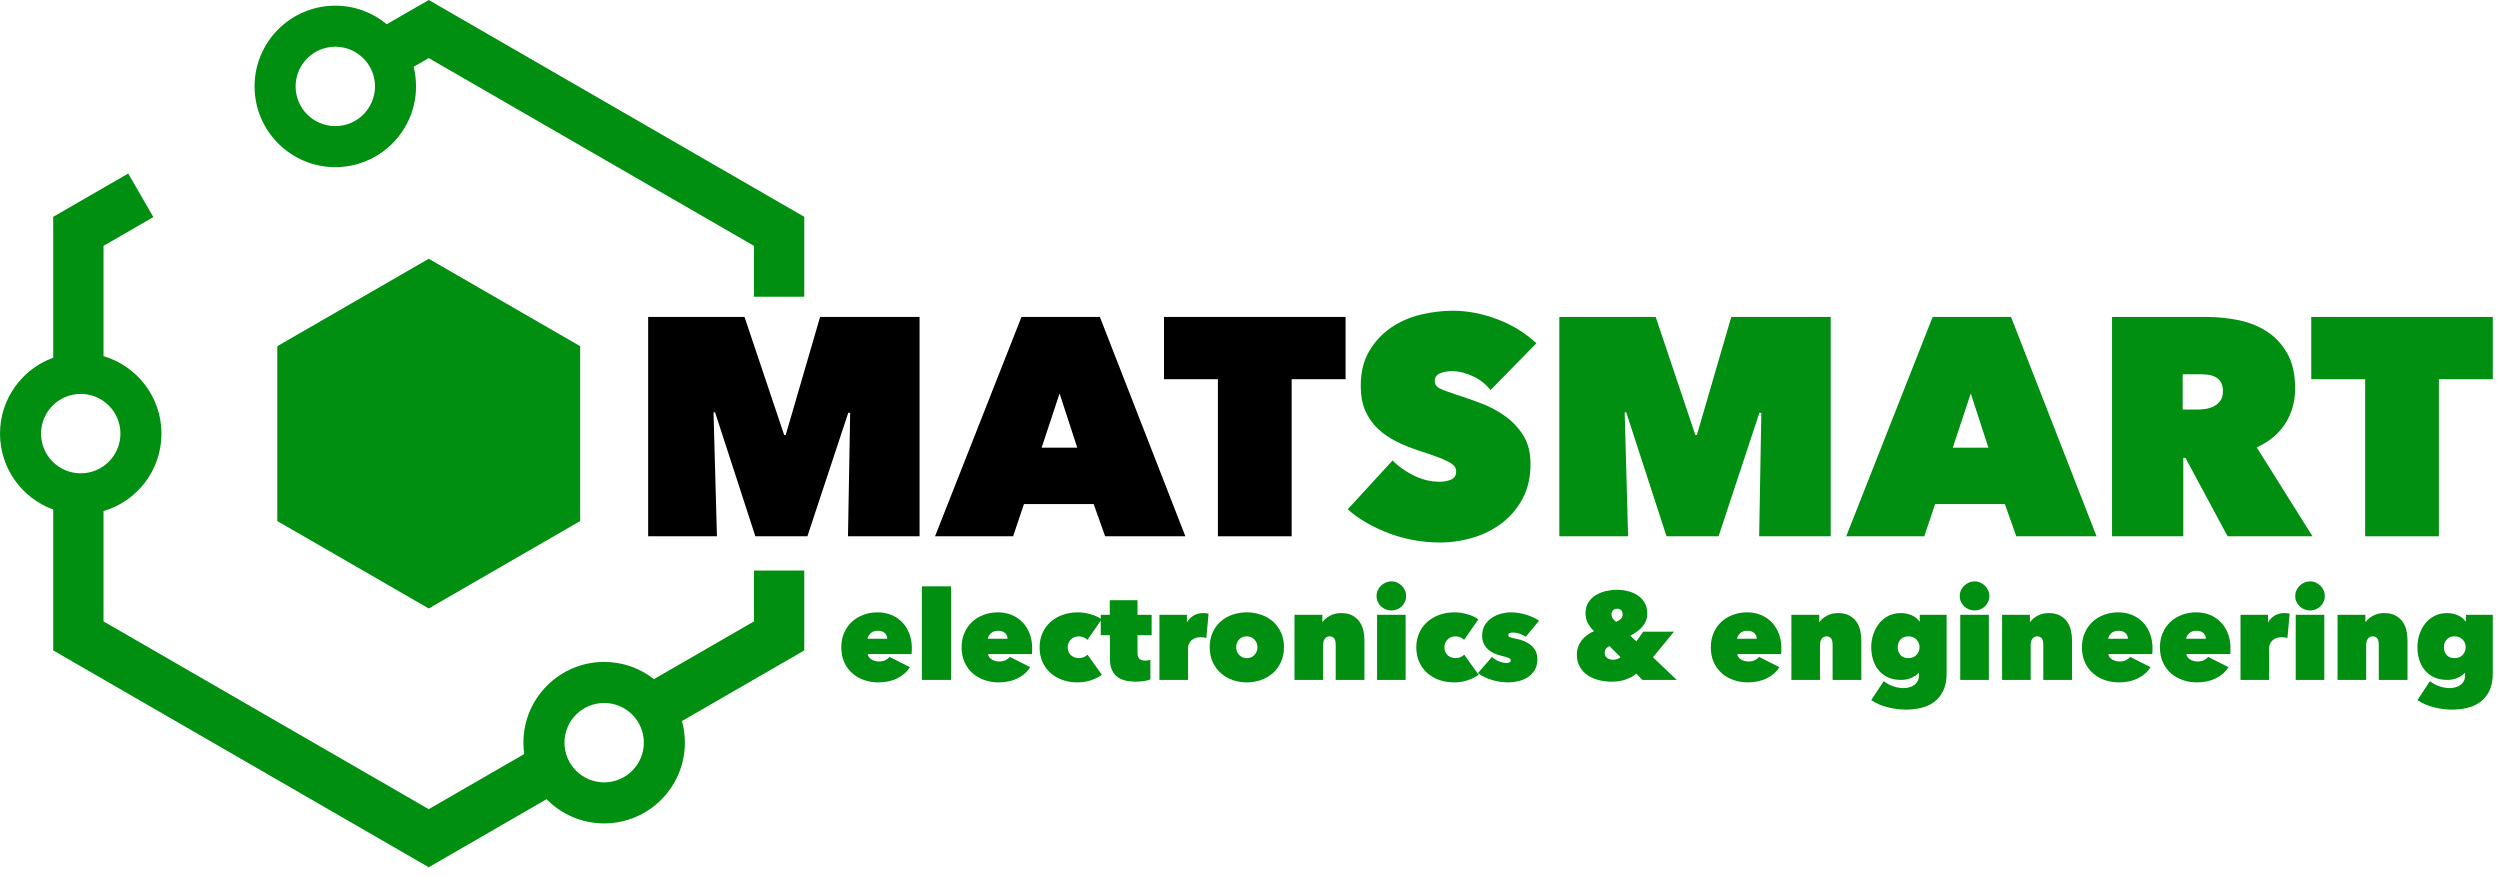 <?xml version="1.0" encoding="UTF-8" standalone="no"?><!DOCTYPE svg PUBLIC "-//W3C//DTD SVG 1.1//EN" "http://www.w3.org/Graphics/SVG/1.1/DTD/svg11.dtd"><svg width="100%" height="100%" viewBox="0 0 208 73" version="1.1" xmlns="http://www.w3.org/2000/svg" xmlns:xlink="http://www.w3.org/1999/xlink" xml:space="preserve" xmlns:serif="http://www.serif.com/" style="fill-rule:evenodd;clip-rule:evenodd;stroke-linejoin:round;stroke-miterlimit:2;"><g><path d="M73.816,53.14c-0,-0.193 -0.071,-0.351 -0.211,-0.474c-0.141,-0.124 -0.332,-0.186 -0.572,-0.186c-0.261,0 -0.464,0.073 -0.608,0.217c-0.144,0.144 -0.226,0.292 -0.247,0.443l1.638,-0Zm2.049,0.772c0,0.089 -0.001,0.18 -0.005,0.273c-0.003,0.093 -0.008,0.17 -0.015,0.232l-3.646,-0c0.007,0.096 0.039,0.182 0.098,0.257c0.058,0.076 0.13,0.141 0.216,0.196c0.086,0.055 0.182,0.096 0.288,0.124c0.107,0.027 0.215,0.041 0.325,0.041c0.219,-0 0.403,-0.04 0.551,-0.119c0.147,-0.079 0.259,-0.166 0.334,-0.262l1.69,0.854c-0.241,0.392 -0.589,0.701 -1.046,0.927c-0.456,0.227 -0.987,0.34 -1.591,0.34c-0.392,0 -0.773,-0.061 -1.143,-0.185c-0.371,-0.124 -0.699,-0.307 -0.984,-0.551c-0.285,-0.244 -0.513,-0.548 -0.685,-0.912c-0.172,-0.364 -0.257,-0.786 -0.257,-1.266c-0,-0.447 0.079,-0.85 0.236,-1.211c0.158,-0.36 0.373,-0.666 0.644,-0.916c0.271,-0.251 0.591,-0.445 0.958,-0.582c0.367,-0.138 0.76,-0.206 1.179,-0.206c0.426,-0 0.814,0.074 1.164,0.221c0.35,0.148 0.651,0.354 0.901,0.618c0.251,0.265 0.445,0.579 0.582,0.943c0.138,0.364 0.206,0.758 0.206,1.184Z" style="fill:#008f11;fill-rule:nonzero;"/><rect x="76.7" y="48.783" width="2.431" height="7.786" style="fill:#008f11;fill-rule:nonzero;"/><path d="M83.827,53.14c-0,-0.193 -0.07,-0.351 -0.211,-0.474c-0.141,-0.124 -0.332,-0.186 -0.572,-0.186c-0.261,0 -0.463,0.073 -0.608,0.217c-0.144,0.144 -0.226,0.292 -0.247,0.443l1.638,-0Zm2.049,0.772c0,0.089 -0.001,0.18 -0.005,0.273c-0.003,0.093 -0.008,0.17 -0.015,0.232l-3.646,-0c0.007,0.096 0.039,0.182 0.098,0.257c0.058,0.076 0.13,0.141 0.216,0.196c0.086,0.055 0.182,0.096 0.288,0.124c0.107,0.027 0.215,0.041 0.325,0.041c0.22,-0 0.403,-0.04 0.551,-0.119c0.147,-0.079 0.259,-0.166 0.335,-0.262l1.689,0.854c-0.241,0.392 -0.589,0.701 -1.046,0.927c-0.456,0.227 -0.987,0.34 -1.591,0.34c-0.391,0 -0.772,-0.061 -1.143,-0.185c-0.371,-0.124 -0.699,-0.307 -0.984,-0.551c-0.285,-0.244 -0.513,-0.548 -0.685,-0.912c-0.171,-0.364 -0.257,-0.786 -0.257,-1.266c-0,-0.447 0.079,-0.85 0.237,-1.211c0.158,-0.36 0.372,-0.666 0.643,-0.916c0.272,-0.251 0.591,-0.445 0.958,-0.582c0.368,-0.138 0.761,-0.206 1.18,-0.206c0.425,-0 0.813,0.074 1.163,0.221c0.351,0.148 0.651,0.354 0.902,0.618c0.25,0.265 0.444,0.579 0.582,0.943c0.137,0.364 0.205,0.758 0.205,1.184Z" style="fill:#008f11;fill-rule:nonzero;"/><path d="M89.656,56.775c-0.46,0 -0.882,-0.068 -1.266,-0.206c-0.385,-0.137 -0.718,-0.333 -0.999,-0.587c-0.282,-0.254 -0.502,-0.559 -0.66,-0.916c-0.158,-0.357 -0.237,-0.759 -0.237,-1.205c0,-0.44 0.081,-0.84 0.243,-1.2c0.161,-0.361 0.386,-0.668 0.674,-0.922c0.289,-0.254 0.627,-0.45 1.015,-0.587c0.388,-0.138 0.808,-0.206 1.261,-0.206c0.186,-0 0.373,0.015 0.562,0.046c0.188,0.031 0.37,0.074 0.546,0.129c0.175,0.055 0.336,0.117 0.484,0.185c0.147,0.069 0.273,0.144 0.376,0.227l-1.185,1.71c-0.082,-0.097 -0.19,-0.17 -0.324,-0.222c-0.134,-0.051 -0.263,-0.077 -0.387,-0.077c-0.116,-0 -0.23,0.019 -0.339,0.057c-0.11,0.037 -0.208,0.096 -0.294,0.175c-0.086,0.079 -0.156,0.175 -0.211,0.288c-0.055,0.113 -0.083,0.246 -0.083,0.397c0,0.151 0.028,0.283 0.083,0.396c0.055,0.113 0.125,0.206 0.211,0.278c0.086,0.072 0.184,0.127 0.294,0.165c0.109,0.038 0.223,0.057 0.339,0.057c0.138,-0 0.272,-0.026 0.402,-0.078c0.131,-0.051 0.237,-0.122 0.319,-0.211l1.195,1.669c-0.226,0.178 -0.52,0.329 -0.88,0.453c-0.361,0.124 -0.74,0.185 -1.139,0.185Z" style="fill:#008f11;fill-rule:nonzero;"/><path d="M94.487,56.714c-0.728,-0 -1.267,-0.157 -1.617,-0.469c-0.35,-0.313 -0.525,-0.798 -0.525,-1.457l-0,-1.937l-0.763,0l0,-1.699l0.752,-0l0,-1.216l2.307,0l0,1.216l1.175,-0l-0,1.699l-1.175,0l0,1.442c0,0.261 0.057,0.438 0.17,0.531c0.114,0.092 0.27,0.139 0.469,0.139c0.076,-0 0.154,-0.007 0.237,-0.021c0.082,-0.014 0.148,-0.027 0.196,-0.041l-0,1.627c-0.124,0.055 -0.297,0.1 -0.521,0.134c-0.223,0.034 -0.458,0.052 -0.705,0.052Z" style="fill:#008f11;fill-rule:nonzero;"/><path d="M96.464,51.152l2.287,-0l-0,0.618l0.021,-0c0.116,-0.22 0.29,-0.402 0.52,-0.546c0.23,-0.144 0.499,-0.216 0.808,-0.216c0.186,-0 0.337,0.017 0.453,0.051l-0.185,2.019c-0.076,-0.021 -0.16,-0.036 -0.252,-0.047c-0.093,-0.01 -0.177,-0.015 -0.253,-0.015c-0.309,-0 -0.556,0.089 -0.741,0.268c-0.186,0.178 -0.278,0.398 -0.278,0.659l-0,2.626l-2.38,0l0,-5.417Z" style="fill:#008f11;fill-rule:nonzero;"/><path d="M106.826,53.84c-0,0.467 -0.084,0.882 -0.253,1.246c-0.168,0.364 -0.394,0.671 -0.679,0.922c-0.285,0.251 -0.615,0.441 -0.989,0.572c-0.374,0.13 -0.767,0.195 -1.179,0.195c-0.405,0 -0.795,-0.065 -1.169,-0.195c-0.375,-0.131 -0.702,-0.321 -0.984,-0.572c-0.281,-0.251 -0.506,-0.558 -0.675,-0.922c-0.168,-0.364 -0.252,-0.779 -0.252,-1.246c0,-0.46 0.084,-0.87 0.252,-1.231c0.169,-0.36 0.394,-0.664 0.675,-0.911c0.282,-0.248 0.609,-0.435 0.984,-0.562c0.374,-0.127 0.764,-0.19 1.169,-0.19c0.412,-0 0.805,0.063 1.179,0.19c0.374,0.127 0.704,0.314 0.989,0.562c0.285,0.247 0.511,0.551 0.679,0.911c0.169,0.361 0.253,0.771 0.253,1.231Zm-3.1,-0.896c-0.261,-0 -0.472,0.089 -0.634,0.268c-0.161,0.178 -0.242,0.388 -0.242,0.628c0,0.254 0.083,0.47 0.247,0.649c0.165,0.178 0.378,0.268 0.639,0.268c0.261,-0 0.474,-0.09 0.639,-0.268c0.164,-0.179 0.247,-0.395 0.247,-0.649c-0,-0.24 -0.084,-0.45 -0.253,-0.628c-0.168,-0.179 -0.382,-0.268 -0.643,-0.268Z" style="fill:#008f11;fill-rule:nonzero;"/><path d="M107.701,51.152l2.318,-0l-0,0.597l0.02,0c0.138,-0.199 0.342,-0.372 0.613,-0.52c0.271,-0.148 0.582,-0.221 0.932,-0.221c0.378,-0 0.692,0.068 0.943,0.206c0.25,0.137 0.449,0.314 0.597,0.53c0.148,0.216 0.251,0.458 0.309,0.726c0.058,0.268 0.088,0.536 0.088,0.803l-0,3.296l-2.39,0l0,-2.884c0,-0.274 -0.043,-0.466 -0.129,-0.576c-0.086,-0.11 -0.214,-0.165 -0.386,-0.165c-0.158,-0 -0.287,0.063 -0.386,0.19c-0.1,0.127 -0.15,0.311 -0.15,0.551l0,2.884l-2.379,0l0,-5.417Z" style="fill:#008f11;fill-rule:nonzero;"/><path d="M114.571,51.152l2.379,-0l0,5.417l-2.379,0l0,-5.417Zm-0.041,-1.566c-0,-0.165 0.032,-0.321 0.098,-0.468c0.065,-0.148 0.154,-0.277 0.268,-0.387c0.113,-0.109 0.245,-0.197 0.396,-0.262c0.151,-0.065 0.312,-0.098 0.484,-0.098c0.165,-0 0.319,0.033 0.464,0.098c0.144,0.065 0.273,0.153 0.386,0.262c0.113,0.11 0.202,0.239 0.268,0.387c0.065,0.147 0.097,0.303 0.097,0.468c0,0.172 -0.032,0.332 -0.097,0.479c-0.066,0.148 -0.155,0.275 -0.268,0.381c-0.113,0.107 -0.242,0.191 -0.386,0.253c-0.145,0.061 -0.299,0.092 -0.464,0.092c-0.172,0 -0.333,-0.031 -0.484,-0.092c-0.151,-0.062 -0.283,-0.146 -0.396,-0.253c-0.114,-0.106 -0.203,-0.233 -0.268,-0.381c-0.066,-0.147 -0.098,-0.307 -0.098,-0.479Z" style="fill:#008f11;fill-rule:nonzero;"/><path d="M120.998,56.775c-0.46,0 -0.882,-0.068 -1.267,-0.206c-0.384,-0.137 -0.717,-0.333 -0.999,-0.587c-0.281,-0.254 -0.501,-0.559 -0.659,-0.916c-0.158,-0.357 -0.237,-0.759 -0.237,-1.205c0,-0.44 0.081,-0.84 0.242,-1.2c0.161,-0.361 0.386,-0.668 0.675,-0.922c0.288,-0.254 0.626,-0.45 1.014,-0.587c0.388,-0.138 0.809,-0.206 1.262,-0.206c0.185,-0 0.372,0.015 0.561,0.046c0.189,0.031 0.371,0.074 0.546,0.129c0.175,0.055 0.337,0.117 0.484,0.185c0.148,0.069 0.273,0.144 0.376,0.227l-1.184,1.71c-0.083,-0.097 -0.191,-0.17 -0.325,-0.222c-0.134,-0.051 -0.262,-0.077 -0.386,-0.077c-0.117,-0 -0.23,0.019 -0.34,0.057c-0.11,0.037 -0.208,0.096 -0.293,0.175c-0.086,0.079 -0.157,0.175 -0.212,0.288c-0.055,0.113 -0.082,0.246 -0.082,0.397c0,0.151 0.027,0.283 0.082,0.396c0.055,0.113 0.126,0.206 0.212,0.278c0.085,0.072 0.183,0.127 0.293,0.165c0.11,0.038 0.223,0.057 0.34,0.057c0.137,-0 0.271,-0.026 0.402,-0.078c0.13,-0.051 0.237,-0.122 0.319,-0.211l1.195,1.669c-0.227,0.178 -0.52,0.329 -0.881,0.453c-0.36,0.124 -0.74,0.185 -1.138,0.185Z" style="fill:#008f11;fill-rule:nonzero;"/><path d="M127.909,54.849c-0,0.364 -0.077,0.67 -0.232,0.917c-0.154,0.247 -0.35,0.445 -0.587,0.592c-0.237,0.148 -0.496,0.254 -0.777,0.319c-0.282,0.066 -0.55,0.098 -0.804,0.098c-0.467,0 -0.925,-0.067 -1.375,-0.201c-0.45,-0.133 -0.839,-0.324 -1.169,-0.571l1.164,-1.349c0.165,0.151 0.359,0.273 0.582,0.365c0.223,0.093 0.438,0.139 0.644,0.139c0.082,0 0.159,-0.015 0.231,-0.046c0.073,-0.031 0.109,-0.088 0.109,-0.17c-0,-0.089 -0.064,-0.16 -0.191,-0.211c-0.127,-0.052 -0.348,-0.115 -0.664,-0.191c-0.172,-0.041 -0.347,-0.101 -0.526,-0.18c-0.178,-0.079 -0.341,-0.184 -0.489,-0.314c-0.147,-0.131 -0.269,-0.29 -0.365,-0.479c-0.097,-0.189 -0.145,-0.414 -0.145,-0.675c0,-0.35 0.078,-0.648 0.232,-0.896c0.155,-0.247 0.35,-0.448 0.587,-0.602c0.237,-0.155 0.495,-0.268 0.773,-0.34c0.278,-0.072 0.54,-0.108 0.788,-0.108c0.418,-0 0.834,0.062 1.246,0.185c0.412,0.124 0.783,0.295 1.112,0.515l-1.112,1.329c-0.172,-0.11 -0.347,-0.196 -0.525,-0.258c-0.179,-0.061 -0.354,-0.092 -0.526,-0.092c-0.116,-0 -0.213,0.015 -0.288,0.046c-0.076,0.031 -0.113,0.091 -0.113,0.18c-0,0.069 0.043,0.122 0.128,0.16c0.086,0.038 0.284,0.087 0.593,0.149c0.212,0.041 0.42,0.105 0.623,0.191c0.202,0.086 0.384,0.195 0.546,0.329c0.161,0.134 0.29,0.297 0.386,0.49c0.096,0.192 0.144,0.418 0.144,0.679Z" style="fill:#008f11;fill-rule:nonzero;"/><path d="M136.138,56.044c-0.219,0.192 -0.499,0.352 -0.839,0.479c-0.34,0.127 -0.747,0.191 -1.221,0.191c-0.35,-0 -0.697,-0.042 -1.04,-0.124c-0.343,-0.082 -0.65,-0.213 -0.922,-0.391c-0.271,-0.179 -0.492,-0.412 -0.664,-0.701c-0.172,-0.288 -0.257,-0.635 -0.257,-1.04c-0,-0.234 0.037,-0.452 0.113,-0.654c0.075,-0.203 0.177,-0.385 0.304,-0.546c0.127,-0.161 0.278,-0.306 0.453,-0.433c0.175,-0.127 0.362,-0.231 0.561,-0.314c-0.199,-0.178 -0.367,-0.393 -0.504,-0.643c-0.138,-0.251 -0.206,-0.534 -0.206,-0.85c-0,-0.357 0.08,-0.659 0.242,-0.906c0.161,-0.248 0.369,-0.449 0.623,-0.603c0.254,-0.154 0.535,-0.266 0.844,-0.335c0.309,-0.068 0.611,-0.103 0.907,-0.103c0.302,0 0.602,0.036 0.901,0.108c0.299,0.073 0.568,0.188 0.808,0.345c0.241,0.158 0.436,0.363 0.587,0.613c0.151,0.251 0.227,0.555 0.227,0.912c0,0.226 -0.038,0.431 -0.113,0.613c-0.076,0.182 -0.179,0.346 -0.309,0.494c-0.131,0.148 -0.28,0.282 -0.448,0.402c-0.169,0.12 -0.349,0.231 -0.541,0.334l0.505,0.474l0.566,-0.813l2.565,-0l-1.751,2.132l1.977,1.884l-2.863,0l-0.505,-0.525Zm-1.586,-5.397c-0.158,0 -0.276,0.048 -0.355,0.144c-0.079,0.096 -0.119,0.206 -0.119,0.33c0,0.117 0.035,0.226 0.103,0.329c0.069,0.103 0.162,0.2 0.279,0.289c0.157,-0.062 0.288,-0.146 0.391,-0.252c0.103,-0.107 0.154,-0.229 0.154,-0.366c0,-0.137 -0.037,-0.251 -0.113,-0.34c-0.075,-0.089 -0.189,-0.134 -0.34,-0.134Zm-0.638,3.111c-0.096,0.034 -0.187,0.096 -0.273,0.185c-0.086,0.089 -0.129,0.216 -0.129,0.381c-0,0.103 0.021,0.189 0.062,0.258c0.041,0.068 0.096,0.127 0.165,0.175c0.068,0.048 0.144,0.082 0.226,0.103c0.083,0.02 0.161,0.031 0.237,0.031c0.13,-0 0.252,-0.021 0.366,-0.062c0.113,-0.041 0.197,-0.093 0.252,-0.155l-0.906,-0.916Z" style="fill:#008f11;fill-rule:nonzero;"/><path d="M146.16,53.14c-0,-0.193 -0.071,-0.351 -0.211,-0.474c-0.141,-0.124 -0.332,-0.186 -0.572,-0.186c-0.261,0 -0.463,0.073 -0.608,0.217c-0.144,0.144 -0.226,0.292 -0.247,0.443l1.638,-0Zm2.049,0.772c0,0.089 -0.001,0.18 -0.005,0.273c-0.003,0.093 -0.008,0.17 -0.015,0.232l-3.646,-0c0.007,0.096 0.039,0.182 0.098,0.257c0.058,0.076 0.13,0.141 0.216,0.196c0.086,0.055 0.182,0.096 0.288,0.124c0.107,0.027 0.215,0.041 0.325,0.041c0.219,-0 0.403,-0.04 0.551,-0.119c0.147,-0.079 0.259,-0.166 0.335,-0.262l1.689,0.854c-0.241,0.392 -0.589,0.701 -1.046,0.927c-0.456,0.227 -0.987,0.34 -1.591,0.34c-0.391,0 -0.773,-0.061 -1.143,-0.185c-0.371,-0.124 -0.699,-0.307 -0.984,-0.551c-0.285,-0.244 -0.513,-0.548 -0.685,-0.912c-0.171,-0.364 -0.257,-0.786 -0.257,-1.266c-0,-0.447 0.079,-0.85 0.237,-1.211c0.157,-0.36 0.372,-0.666 0.643,-0.916c0.272,-0.251 0.591,-0.445 0.958,-0.582c0.367,-0.138 0.761,-0.206 1.179,-0.206c0.426,-0 0.814,0.074 1.164,0.221c0.35,0.148 0.651,0.354 0.902,0.618c0.25,0.265 0.444,0.579 0.581,0.943c0.138,0.364 0.206,0.758 0.206,1.184Z" style="fill:#008f11;fill-rule:nonzero;"/><path d="M149.044,51.152l2.317,-0l0,0.597l0.021,0c0.137,-0.199 0.341,-0.372 0.613,-0.52c0.271,-0.148 0.581,-0.221 0.932,-0.221c0.377,-0 0.691,0.068 0.942,0.206c0.251,0.137 0.45,0.314 0.597,0.53c0.148,0.216 0.251,0.458 0.309,0.726c0.059,0.268 0.088,0.536 0.088,0.803l-0,3.296l-2.39,0l0,-2.884c0,-0.274 -0.042,-0.466 -0.128,-0.576c-0.086,-0.11 -0.215,-0.165 -0.387,-0.165c-0.157,-0 -0.286,0.063 -0.386,0.19c-0.099,0.127 -0.149,0.311 -0.149,0.551l-0,2.884l-2.379,0l-0,-5.417Z" style="fill:#008f11;fill-rule:nonzero;"/><path d="M155.687,53.84c-0,-0.35 0.053,-0.694 0.16,-1.03c0.106,-0.336 0.262,-0.639 0.468,-0.906c0.206,-0.268 0.464,-0.484 0.773,-0.649c0.309,-0.165 0.666,-0.247 1.071,-0.247c0.288,-0 0.571,0.055 0.85,0.164c0.278,0.11 0.506,0.285 0.684,0.526l0.031,-0l0,-0.546l2.235,-0l0,4.861c0,0.591 -0.096,1.082 -0.288,1.473c-0.192,0.391 -0.448,0.702 -0.767,0.932c-0.32,0.23 -0.682,0.392 -1.087,0.484c-0.405,0.093 -0.817,0.139 -1.236,0.139c-0.515,0 -1.03,-0.067 -1.545,-0.201c-0.515,-0.133 -0.965,-0.331 -1.349,-0.592l1.04,-1.576c0.261,0.199 0.536,0.345 0.824,0.438c0.289,0.093 0.563,0.139 0.824,0.139c0.172,0 0.335,-0.022 0.489,-0.067c0.155,-0.044 0.29,-0.11 0.407,-0.196c0.117,-0.085 0.21,-0.192 0.278,-0.319c0.069,-0.127 0.103,-0.273 0.103,-0.438l0,-0.236l-0.031,-0c-0.13,0.151 -0.324,0.285 -0.582,0.401c-0.257,0.117 -0.551,0.175 -0.88,0.175c-0.419,0 -0.783,-0.073 -1.092,-0.221c-0.309,-0.148 -0.566,-0.347 -0.772,-0.597c-0.206,-0.251 -0.359,-0.541 -0.459,-0.871c-0.099,-0.329 -0.149,-0.676 -0.149,-1.04Zm2.204,-0c0,0.261 0.076,0.479 0.227,0.654c0.151,0.175 0.37,0.263 0.659,0.263c0.281,-0 0.506,-0.09 0.674,-0.268c0.169,-0.179 0.253,-0.395 0.253,-0.649c-0,-0.24 -0.084,-0.45 -0.253,-0.628c-0.168,-0.179 -0.393,-0.268 -0.674,-0.268c-0.289,-0 -0.508,0.089 -0.659,0.268c-0.151,0.178 -0.227,0.388 -0.227,0.628Z" style="fill:#008f11;fill-rule:nonzero;"/><path d="M163.092,51.152l2.379,-0l0,5.417l-2.379,0l0,-5.417Zm-0.041,-1.566c0,-0.165 0.033,-0.321 0.098,-0.468c0.065,-0.148 0.154,-0.277 0.268,-0.387c0.113,-0.109 0.245,-0.197 0.396,-0.262c0.151,-0.065 0.313,-0.098 0.484,-0.098c0.165,-0 0.32,0.033 0.464,0.098c0.144,0.065 0.273,0.153 0.386,0.262c0.113,0.11 0.203,0.239 0.268,0.387c0.065,0.147 0.098,0.303 0.098,0.468c-0,0.172 -0.033,0.332 -0.098,0.479c-0.065,0.148 -0.155,0.275 -0.268,0.381c-0.113,0.107 -0.242,0.191 -0.386,0.253c-0.144,0.061 -0.299,0.092 -0.464,0.092c-0.171,0 -0.333,-0.031 -0.484,-0.092c-0.151,-0.062 -0.283,-0.146 -0.396,-0.253c-0.114,-0.106 -0.203,-0.233 -0.268,-0.381c-0.065,-0.147 -0.098,-0.307 -0.098,-0.479Z" style="fill:#008f11;fill-rule:nonzero;"/><path d="M166.574,51.152l2.317,-0l-0,0.597l0.021,0c0.137,-0.199 0.341,-0.372 0.612,-0.52c0.272,-0.148 0.582,-0.221 0.932,-0.221c0.378,-0 0.692,0.068 0.943,0.206c0.251,0.137 0.45,0.314 0.597,0.53c0.148,0.216 0.251,0.458 0.309,0.726c0.059,0.268 0.088,0.536 0.088,0.803l-0,3.296l-2.39,0l0,-2.884c0,-0.274 -0.043,-0.466 -0.128,-0.576c-0.086,-0.11 -0.215,-0.165 -0.387,-0.165c-0.158,-0 -0.286,0.063 -0.386,0.19c-0.099,0.127 -0.149,0.311 -0.149,0.551l-0,2.884l-2.379,0l-0,-5.417Z" style="fill:#008f11;fill-rule:nonzero;"/><path d="M177.038,53.14c-0,-0.193 -0.07,-0.351 -0.211,-0.474c-0.141,-0.124 -0.332,-0.186 -0.572,-0.186c-0.261,0 -0.463,0.073 -0.608,0.217c-0.144,0.144 -0.226,0.292 -0.247,0.443l1.638,-0Zm2.05,0.772c-0,0.089 -0.002,0.18 -0.006,0.273c-0.003,0.093 -0.008,0.17 -0.015,0.232l-3.646,-0c0.007,0.096 0.039,0.182 0.098,0.257c0.058,0.076 0.13,0.141 0.216,0.196c0.086,0.055 0.182,0.096 0.288,0.124c0.107,0.027 0.215,0.041 0.325,0.041c0.22,-0 0.403,-0.04 0.551,-0.119c0.147,-0.079 0.259,-0.166 0.335,-0.262l1.689,0.854c-0.241,0.392 -0.589,0.701 -1.046,0.927c-0.456,0.227 -0.987,0.34 -1.591,0.34c-0.391,0 -0.772,-0.061 -1.143,-0.185c-0.371,-0.124 -0.699,-0.307 -0.984,-0.551c-0.285,-0.244 -0.513,-0.548 -0.685,-0.912c-0.171,-0.364 -0.257,-0.786 -0.257,-1.266c-0,-0.447 0.079,-0.85 0.237,-1.211c0.158,-0.36 0.372,-0.666 0.643,-0.916c0.272,-0.251 0.591,-0.445 0.958,-0.582c0.368,-0.138 0.761,-0.206 1.18,-0.206c0.425,-0 0.813,0.074 1.163,0.221c0.351,0.148 0.651,0.354 0.902,0.618c0.25,0.265 0.444,0.579 0.582,0.943c0.137,0.364 0.206,0.758 0.206,1.184Z" style="fill:#008f11;fill-rule:nonzero;"/><path d="M183.527,53.14c-0,-0.193 -0.071,-0.351 -0.212,-0.474c-0.14,-0.124 -0.331,-0.186 -0.571,-0.186c-0.261,0 -0.464,0.073 -0.608,0.217c-0.144,0.144 -0.226,0.292 -0.247,0.443l1.638,-0Zm2.049,0.772c0,0.089 -0.001,0.18 -0.005,0.273c-0.003,0.093 -0.009,0.17 -0.015,0.232l-3.646,-0c0.006,0.096 0.039,0.182 0.097,0.257c0.059,0.076 0.131,0.141 0.217,0.196c0.086,0.055 0.182,0.096 0.288,0.124c0.107,0.027 0.215,0.041 0.325,0.041c0.219,-0 0.403,-0.04 0.551,-0.119c0.147,-0.079 0.259,-0.166 0.334,-0.262l1.689,0.854c-0.24,0.392 -0.588,0.701 -1.045,0.927c-0.457,0.227 -0.987,0.34 -1.591,0.34c-0.392,0 -0.773,-0.061 -1.144,-0.185c-0.37,-0.124 -0.698,-0.307 -0.983,-0.551c-0.285,-0.244 -0.513,-0.548 -0.685,-0.912c-0.172,-0.364 -0.258,-0.786 -0.258,-1.266c0,-0.447 0.079,-0.85 0.237,-1.211c0.158,-0.36 0.373,-0.666 0.644,-0.916c0.271,-0.251 0.591,-0.445 0.958,-0.582c0.367,-0.138 0.76,-0.206 1.179,-0.206c0.426,-0 0.814,0.074 1.164,0.221c0.35,0.148 0.651,0.354 0.901,0.618c0.251,0.265 0.445,0.579 0.582,0.943c0.138,0.364 0.206,0.758 0.206,1.184Z" style="fill:#008f11;fill-rule:nonzero;"/><path d="M186.41,51.152l2.287,-0l-0,0.618l0.021,-0c0.116,-0.22 0.29,-0.402 0.52,-0.546c0.23,-0.144 0.499,-0.216 0.808,-0.216c0.186,-0 0.337,0.017 0.453,0.051l-0.185,2.019c-0.076,-0.021 -0.16,-0.036 -0.252,-0.047c-0.093,-0.01 -0.177,-0.015 -0.253,-0.015c-0.309,-0 -0.556,0.089 -0.741,0.268c-0.186,0.178 -0.278,0.398 -0.278,0.659l-0,2.626l-2.38,0l0,-5.417Z" style="fill:#008f11;fill-rule:nonzero;"/><path d="M191.004,51.152l2.379,-0l0,5.417l-2.379,0l0,-5.417Zm-0.041,-1.566c-0,-0.165 0.033,-0.321 0.098,-0.468c0.065,-0.148 0.154,-0.277 0.268,-0.387c0.113,-0.109 0.245,-0.197 0.396,-0.262c0.151,-0.065 0.312,-0.098 0.484,-0.098c0.165,-0 0.319,0.033 0.464,0.098c0.144,0.065 0.273,0.153 0.386,0.262c0.113,0.11 0.202,0.239 0.268,0.387c0.065,0.147 0.097,0.303 0.097,0.468c0,0.172 -0.032,0.332 -0.097,0.479c-0.066,0.148 -0.155,0.275 -0.268,0.381c-0.113,0.107 -0.242,0.191 -0.386,0.253c-0.145,0.061 -0.299,0.092 -0.464,0.092c-0.172,0 -0.333,-0.031 -0.484,-0.092c-0.151,-0.062 -0.283,-0.146 -0.396,-0.253c-0.114,-0.106 -0.203,-0.233 -0.268,-0.381c-0.065,-0.147 -0.098,-0.307 -0.098,-0.479Z" style="fill:#008f11;fill-rule:nonzero;"/><path d="M194.485,51.152l2.318,-0l-0,0.597l0.02,0c0.138,-0.199 0.342,-0.372 0.613,-0.52c0.271,-0.148 0.582,-0.221 0.932,-0.221c0.378,-0 0.692,0.068 0.943,0.206c0.25,0.137 0.449,0.314 0.597,0.53c0.148,0.216 0.251,0.458 0.309,0.726c0.058,0.268 0.088,0.536 0.088,0.803l-0,3.296l-2.39,0l0,-2.884c0,-0.274 -0.043,-0.466 -0.129,-0.576c-0.085,-0.11 -0.214,-0.165 -0.386,-0.165c-0.158,-0 -0.287,0.063 -0.386,0.19c-0.1,0.127 -0.149,0.311 -0.149,0.551l-0,2.884l-2.38,0l0,-5.417Z" style="fill:#008f11;fill-rule:nonzero;"/><path d="M201.129,53.84c-0,-0.35 0.053,-0.694 0.159,-1.03c0.107,-0.336 0.263,-0.639 0.469,-0.906c0.206,-0.268 0.463,-0.484 0.772,-0.649c0.309,-0.165 0.666,-0.247 1.071,-0.247c0.289,-0 0.572,0.055 0.85,0.164c0.278,0.11 0.507,0.285 0.685,0.526l0.031,-0l-0,-0.546l2.235,-0l-0,4.861c-0,0.591 -0.096,1.082 -0.288,1.473c-0.193,0.391 -0.448,0.702 -0.768,0.932c-0.319,0.23 -0.681,0.392 -1.086,0.484c-0.405,0.093 -0.817,0.139 -1.236,0.139c-0.515,0 -1.03,-0.067 -1.545,-0.201c-0.515,-0.133 -0.965,-0.331 -1.349,-0.592l1.04,-1.576c0.261,0.199 0.535,0.345 0.824,0.438c0.288,0.093 0.563,0.139 0.824,0.139c0.171,0 0.334,-0.022 0.489,-0.067c0.154,-0.044 0.29,-0.11 0.407,-0.196c0.117,-0.085 0.209,-0.192 0.278,-0.319c0.069,-0.127 0.103,-0.273 0.103,-0.438l-0,-0.236l-0.031,-0c-0.13,0.151 -0.324,0.285 -0.582,0.401c-0.257,0.117 -0.551,0.175 -0.881,0.175c-0.418,0 -0.782,-0.073 -1.091,-0.221c-0.309,-0.148 -0.567,-0.347 -0.773,-0.597c-0.206,-0.251 -0.359,-0.541 -0.458,-0.871c-0.1,-0.329 -0.149,-0.676 -0.149,-1.04Zm2.204,-0c-0,0.261 0.075,0.479 0.226,0.654c0.151,0.175 0.371,0.263 0.659,0.263c0.282,-0 0.507,-0.09 0.675,-0.268c0.168,-0.179 0.252,-0.395 0.252,-0.649c0,-0.24 -0.084,-0.45 -0.252,-0.628c-0.168,-0.179 -0.393,-0.268 -0.675,-0.268c-0.288,-0 -0.508,0.089 -0.659,0.268c-0.151,0.178 -0.226,0.388 -0.226,0.628Z" style="fill:#008f11;fill-rule:nonzero;"/><path d="M59.365,34.308l0.284,10.311l-5.723,-0l0,-18.25l8.017,-0l3.299,9.821l0.129,-0l2.861,-9.821l8.275,-0l-0,18.25l-5.955,-0l0.181,-10.26l-0.155,-0.025l-3.403,10.285l-4.33,-0l-3.351,-10.311l-0.129,-0Z" style="fill-rule:nonzero;"/><path d="M84.987,26.369l6.522,-0l7.114,18.25l-6.676,-0l-0.954,-2.681l-5.8,-0l-0.902,2.681l-6.495,-0l7.191,-18.25Zm3.171,6.366l-1.495,4.511l2.964,0l-1.469,-4.511Z" style="fill-rule:nonzero;"/><path d="M107.465,44.619l-6.135,-0l-0,-13.069l-4.485,-0l-0,-5.181l15.105,-0l-0,5.181l-4.485,-0l-0,13.069Z" style="fill-rule:nonzero;"/><path d="M119.812,45.134c-0.739,0 -1.465,-0.064 -2.179,-0.193c-0.713,-0.129 -1.4,-0.318 -2.062,-0.567c-0.661,-0.25 -1.284,-0.542 -1.868,-0.877c-0.585,-0.335 -1.109,-0.709 -1.573,-1.121l3.738,-4.073c0.429,0.464 1.001,0.877 1.714,1.238c0.713,0.36 1.448,0.541 2.204,0.541c0.344,-0 0.657,-0.06 0.941,-0.181c0.283,-0.12 0.425,-0.343 0.425,-0.67c-0,-0.172 -0.047,-0.318 -0.142,-0.438c-0.094,-0.12 -0.262,-0.245 -0.502,-0.374c-0.241,-0.129 -0.572,-0.27 -0.993,-0.425c-0.421,-0.155 -0.949,-0.335 -1.585,-0.541c-0.619,-0.207 -1.212,-0.451 -1.779,-0.735c-0.567,-0.284 -1.069,-0.632 -1.508,-1.044c-0.438,-0.412 -0.786,-0.906 -1.044,-1.482c-0.257,-0.576 -0.386,-1.268 -0.386,-2.075c-0,-1.134 0.232,-2.097 0.696,-2.887c0.464,-0.791 1.061,-1.439 1.791,-1.946c0.731,-0.507 1.551,-0.872 2.462,-1.096c0.911,-0.223 1.813,-0.335 2.706,-0.335c1.203,0 2.428,0.232 3.674,0.696c1.246,0.464 2.341,1.134 3.286,2.011l-3.815,3.892c-0.412,-0.516 -0.919,-0.907 -1.521,-1.173c-0.601,-0.266 -1.142,-0.399 -1.624,-0.399c-0.446,-0 -0.807,0.064 -1.082,0.193c-0.275,0.129 -0.413,0.339 -0.413,0.631c0,0.275 0.142,0.482 0.426,0.619c0.283,0.138 0.743,0.309 1.379,0.516c0.653,0.206 1.34,0.446 2.062,0.721c0.722,0.275 1.388,0.632 1.998,1.07c0.61,0.438 1.112,0.975 1.508,1.611c0.395,0.636 0.592,1.426 0.592,2.372c0,1.099 -0.219,2.057 -0.657,2.874c-0.438,0.816 -1.014,1.495 -1.727,2.036c-0.713,0.541 -1.516,0.945 -2.41,1.212c-0.894,0.266 -1.804,0.399 -2.732,0.399Z" style="fill:#008f11;fill-rule:nonzero;"/><path d="M135.175,34.308l0.283,10.311l-5.722,-0l-0,-18.25l8.016,-0l3.3,9.821l0.129,-0l2.861,-9.821l8.274,-0l0,18.25l-5.954,-0l0.18,-10.26l-0.155,-0.025l-3.402,10.285l-4.331,-0l-3.351,-10.311l-0.128,-0Z" style="fill:#008f11;fill-rule:nonzero;"/><path d="M160.797,26.369l6.521,-0l7.115,18.25l-6.677,-0l-0.953,-2.681l-5.8,-0l-0.902,2.681l-6.496,-0l7.192,-18.25Zm3.17,6.366l-1.495,4.511l2.964,0l-1.469,-4.511Z" style="fill:#008f11;fill-rule:nonzero;"/><path d="M175.721,26.369l7.862,-0c0.894,-0 1.783,0.09 2.668,0.27c0.885,0.181 1.676,0.499 2.372,0.954c0.696,0.455 1.258,1.065 1.688,1.83c0.43,0.765 0.644,1.723 0.644,2.874c0,1.117 -0.275,2.101 -0.824,2.952c-0.55,0.85 -1.341,1.508 -2.372,1.972l4.64,7.398l-7.063,-0l-3.506,-6.522l-0.18,0l0,6.522l-5.929,-0l0,-18.25Zm5.877,7.707l1.212,-0c0.206,-0 0.434,-0.017 0.683,-0.052c0.249,-0.034 0.481,-0.107 0.696,-0.219c0.215,-0.112 0.395,-0.266 0.541,-0.464c0.146,-0.197 0.219,-0.459 0.219,-0.786c0,-0.326 -0.06,-0.584 -0.18,-0.773c-0.12,-0.189 -0.275,-0.331 -0.464,-0.426c-0.189,-0.094 -0.395,-0.154 -0.619,-0.18c-0.223,-0.026 -0.429,-0.039 -0.618,-0.039l-1.47,0l0,2.939Z" style="fill:#008f11;fill-rule:nonzero;"/><path d="M202.916,44.619l-6.135,-0l-0,-13.069l-4.485,-0l-0,-5.181l15.105,-0l-0,5.181l-4.485,-0l-0,13.069Z" style="fill:#008f11;fill-rule:nonzero;"/><path d="M4.427,29.762l-0,-11.723l6.24,-3.603l2.093,3.625l-4.147,2.394l-0,9.177c2.785,0.819 4.821,3.396 4.821,6.446c0,3.049 -2.036,5.626 -4.821,6.445l-0,9.177l27.058,15.622l7.943,-4.587c-0.043,-0.309 -0.066,-0.625 -0.066,-0.946c0,-3.707 3.01,-6.717 6.717,-6.717c1.563,0 3.002,0.535 4.143,1.431l8.321,-4.803l0,-4.234l4.186,0l-0,6.65l-10.176,5.876c0.159,0.572 0.243,1.175 0.243,1.797c0,3.708 -3.009,6.718 -6.717,6.718c-1.875,-0 -3.572,-0.771 -4.791,-2.012l-9.803,5.66l-31.244,-18.039l-0,-11.723c-2.581,-0.937 -4.427,-3.412 -4.427,-6.315c-0,-2.904 1.846,-5.379 4.427,-6.316Zm45.838,28.725c1.823,-0 3.303,1.48 3.303,3.302c-0,1.823 -1.48,3.303 -3.303,3.303c-1.822,-0 -3.302,-1.48 -3.302,-3.303c-0,-1.822 1.48,-3.302 3.302,-3.302Zm-14.594,-36.958l12.599,7.274l0,14.549l-12.599,7.274l-12.6,-7.274l0,-14.549l12.6,-7.274Zm-28.954,11.246c1.823,-0 3.303,1.48 3.303,3.303c-0,1.822 -1.48,3.302 -3.303,3.302c-1.823,0 -3.302,-1.48 -3.302,-3.302c-0,-1.823 1.479,-3.303 3.302,-3.303Zm25.463,-30.759l3.491,-2.016l31.244,18.039l-0,6.65l-4.186,-0l0,-4.234l-27.058,-15.622l-1.256,0.726c0.13,0.522 0.199,1.068 0.199,1.63c0,3.708 -3.009,6.718 -6.717,6.718c-3.707,-0 -6.717,-3.01 -6.717,-6.718c0,-3.707 3.01,-6.717 6.717,-6.717c1.627,0 3.119,0.58 4.283,1.544Zm-4.283,1.871c1.823,-0 3.303,1.48 3.303,3.302c-0,1.823 -1.48,3.303 -3.303,3.303c-1.822,-0 -3.302,-1.48 -3.302,-3.303c-0,-1.822 1.48,-3.302 3.302,-3.302Z" style="fill:#008f11;"/></g></svg>